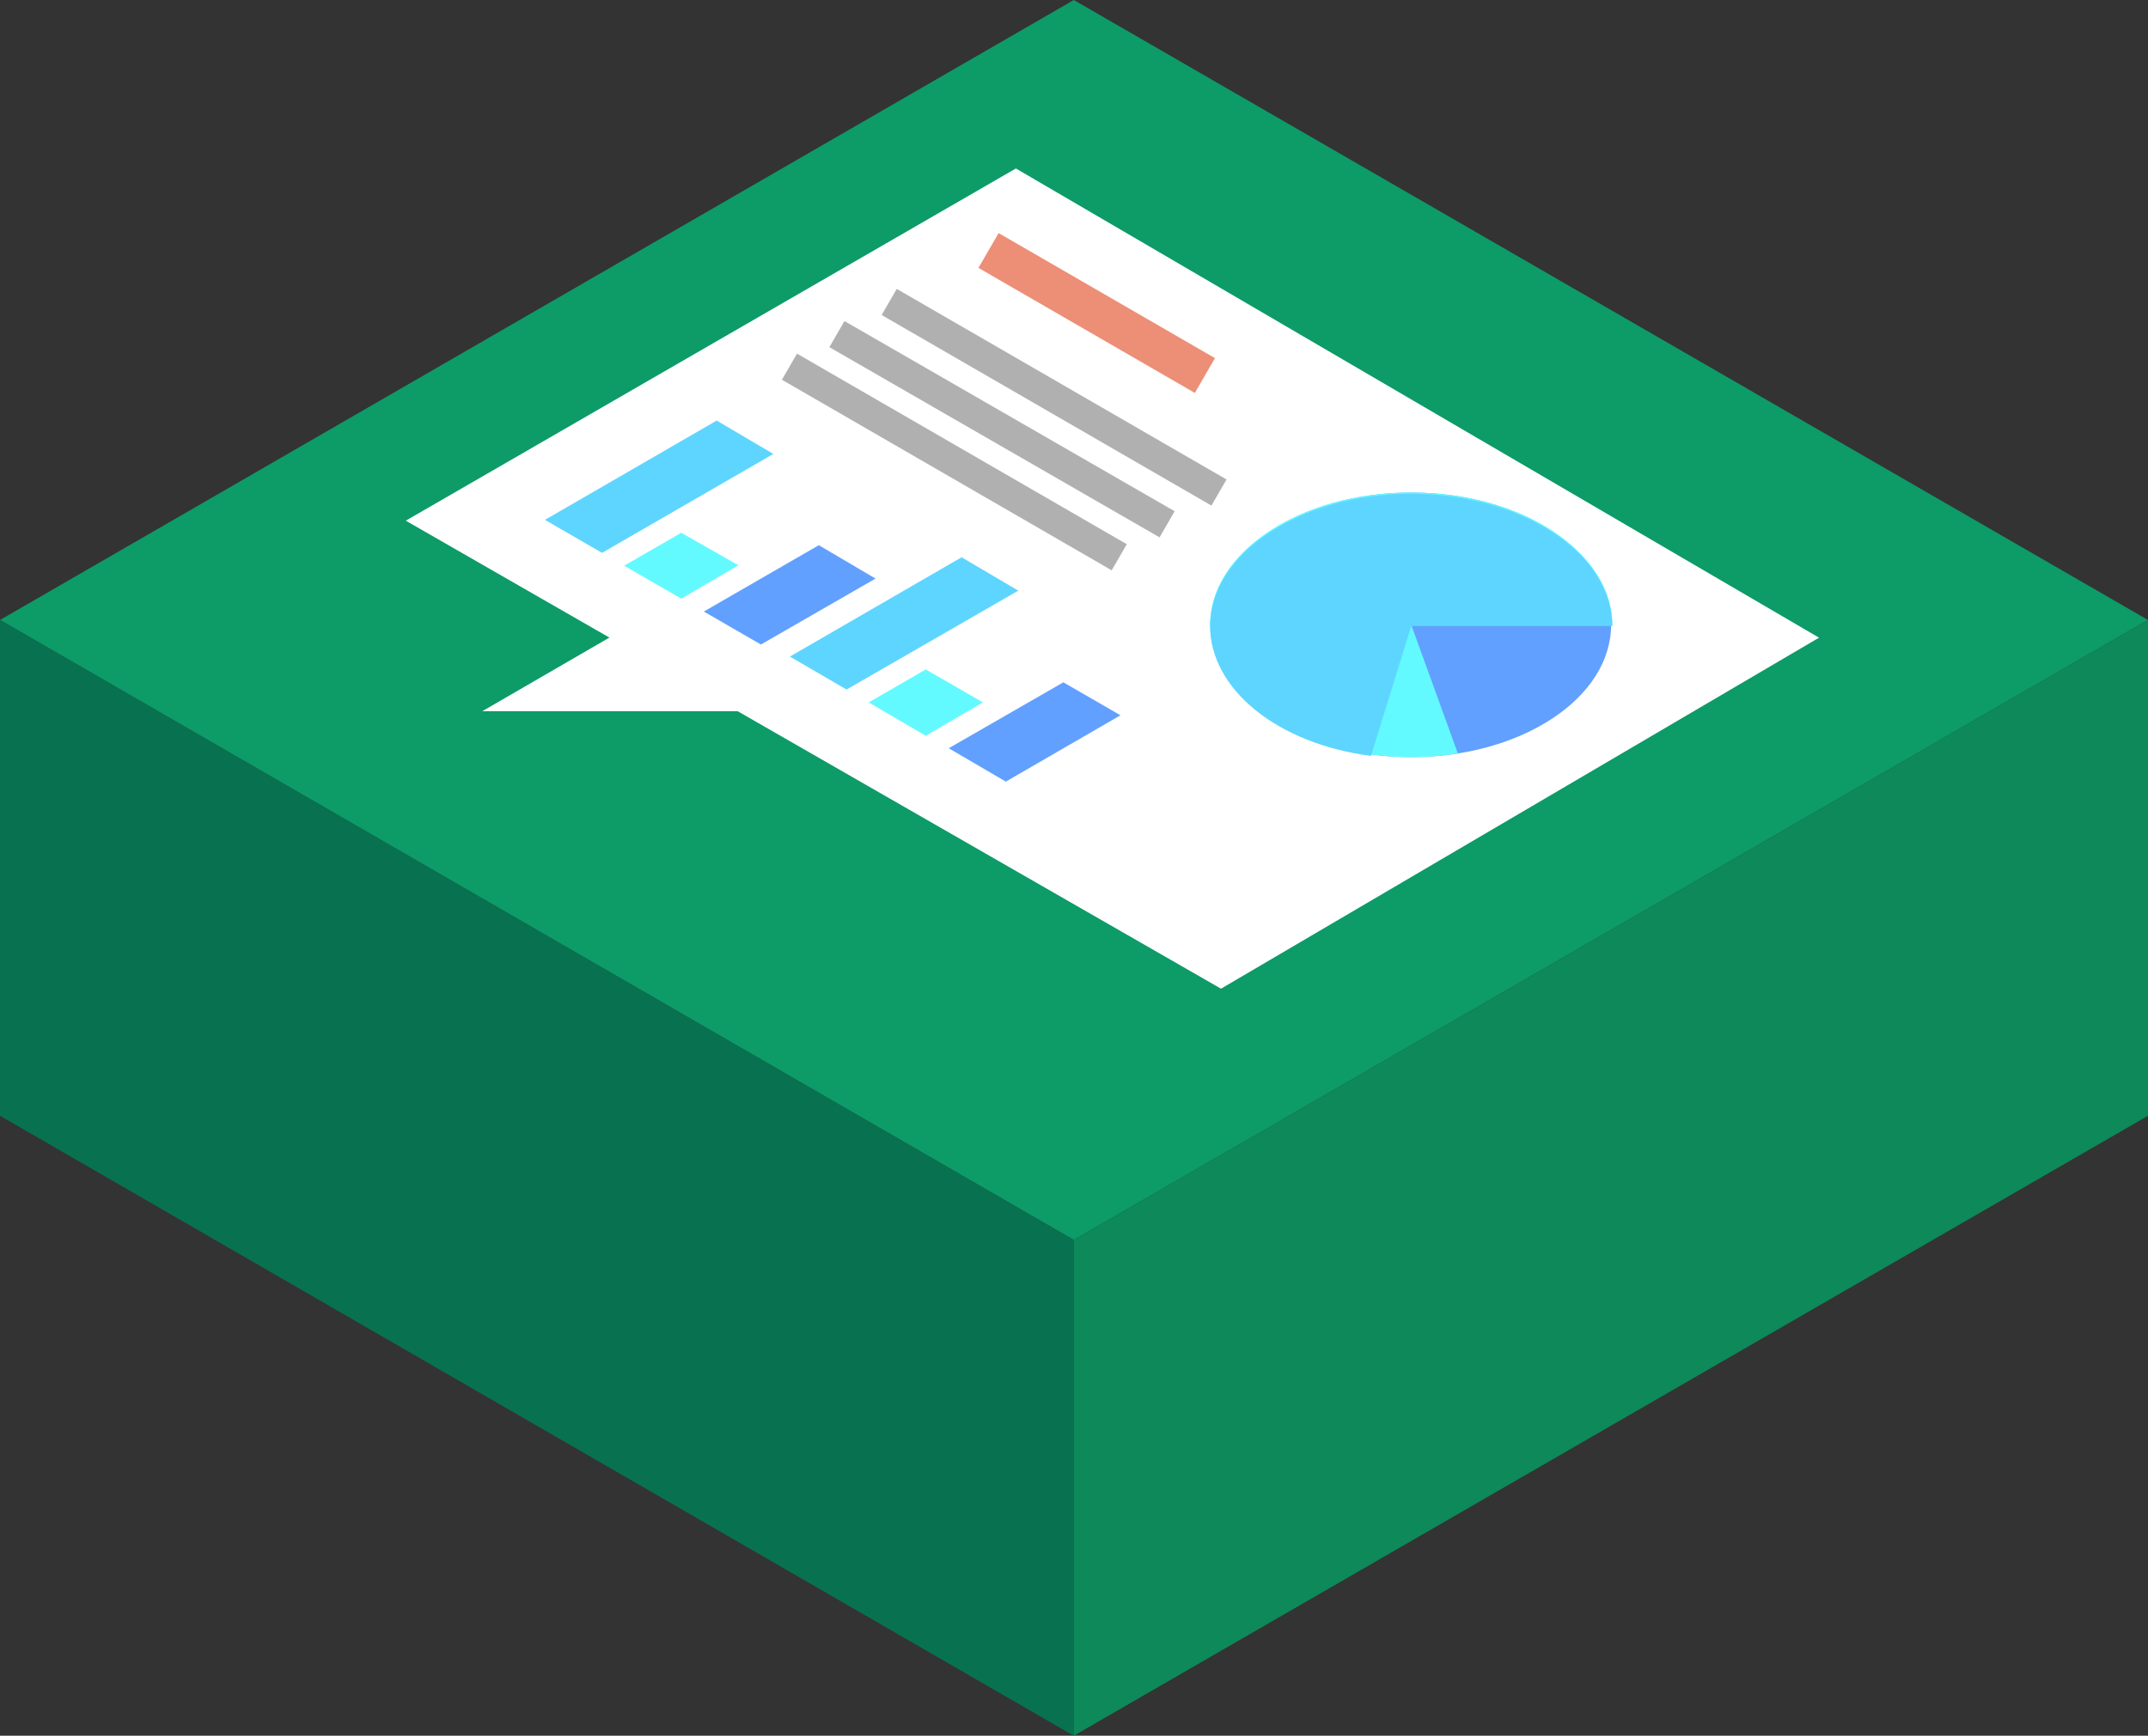 <svg xmlns="http://www.w3.org/2000/svg" viewBox="0 0 53.41 43.17"><rect x="0" y="0" width="53.41" height="43.17" fill="#333333" stroke="none"/><defs><style>.cls-1{fill:#0d9b68;}.cls-2{fill:#087250;}.cls-3{fill:#0e895a;}.cls-4{fill:#fff;}.cls-5{fill:#5ed5ff;}.cls-6{fill:#63faff;}.cls-7{fill:#61a0ff;}.cls-8,.cls-9{fill:none;stroke-miterlimit:10;}.cls-8{stroke:#ed8e77;}.cls-9{stroke:#b0b0b0;stroke-width:0.75px;}</style></defs><title>자산 13</title><g id="레이어_2" data-name="레이어 2"><g id="레이어_1-2" data-name="레이어 1"><polygon class="cls-1" points="26.7 0 0 15.42 26.7 30.84 53.41 15.42 26.7 0"/><polygon class="cls-2" points="26.7 30.84 26.7 43.17 0 27.75 0 15.42 26.7 30.84"/><polygon class="cls-3" points="53.41 15.42 53.41 27.75 26.7 43.17 26.7 30.84 53.41 15.42"/><polygon class="cls-4" points="25.26 4.19 10.09 12.95 30.36 24.59 45.23 15.86 25.26 4.19"/><polygon class="cls-4" points="11.99 17.69 15.77 15.5 19.61 17.69 11.99 17.69"/><polygon class="cls-5" points="17.82 10.46 19.23 11.29 14.97 13.75 13.55 12.93 17.82 10.46"/><polygon class="cls-6" points="15.52 14.07 16.94 13.25 18.36 14.06 16.94 14.89 15.52 14.07"/><polygon class="cls-7" points="17.5 15.21 20.36 13.56 21.77 14.39 18.92 16.03 17.5 15.21"/><polygon class="cls-5" points="23.91 13.86 25.32 14.69 21.05 17.15 19.64 16.33 23.91 13.86"/><polygon class="cls-6" points="21.6 17.47 23.02 16.65 24.44 17.47 23.02 18.3 21.6 17.47"/><polygon class="cls-7" points="23.59 18.61 26.44 16.97 27.86 17.79 25.01 19.44 23.59 18.61"/><ellipse class="cls-7" cx="35.09" cy="15.54" rx="4.97" ry="3.29"/><path class="cls-6" d="M35.09,15.54l1.16,3.2a7.46,7.46,0,0,1-1.16.09c-2.73,0-5-1.48-5-3.29s2.24-3.29,5-3.29,5,1.49,5,3.29Z"/><path class="cls-5" d="M35.09,15.57l-1,3.23c-2.33-.3-4-1.66-4-3.23,0-1.8,2.24-3.29,5-3.29s5,1.49,5,3.29Z"/><line class="cls-8" x1="24.58" y1="6.23" x2="29.96" y2="9.34"/><line class="cls-9" x1="22.11" y1="7.51" x2="30.31" y2="12.25"/><line class="cls-9" x1="20.81" y1="8.31" x2="29.02" y2="13.04"/><line class="cls-9" x1="19.63" y1="9.12" x2="27.83" y2="13.86"/></g></g></svg>